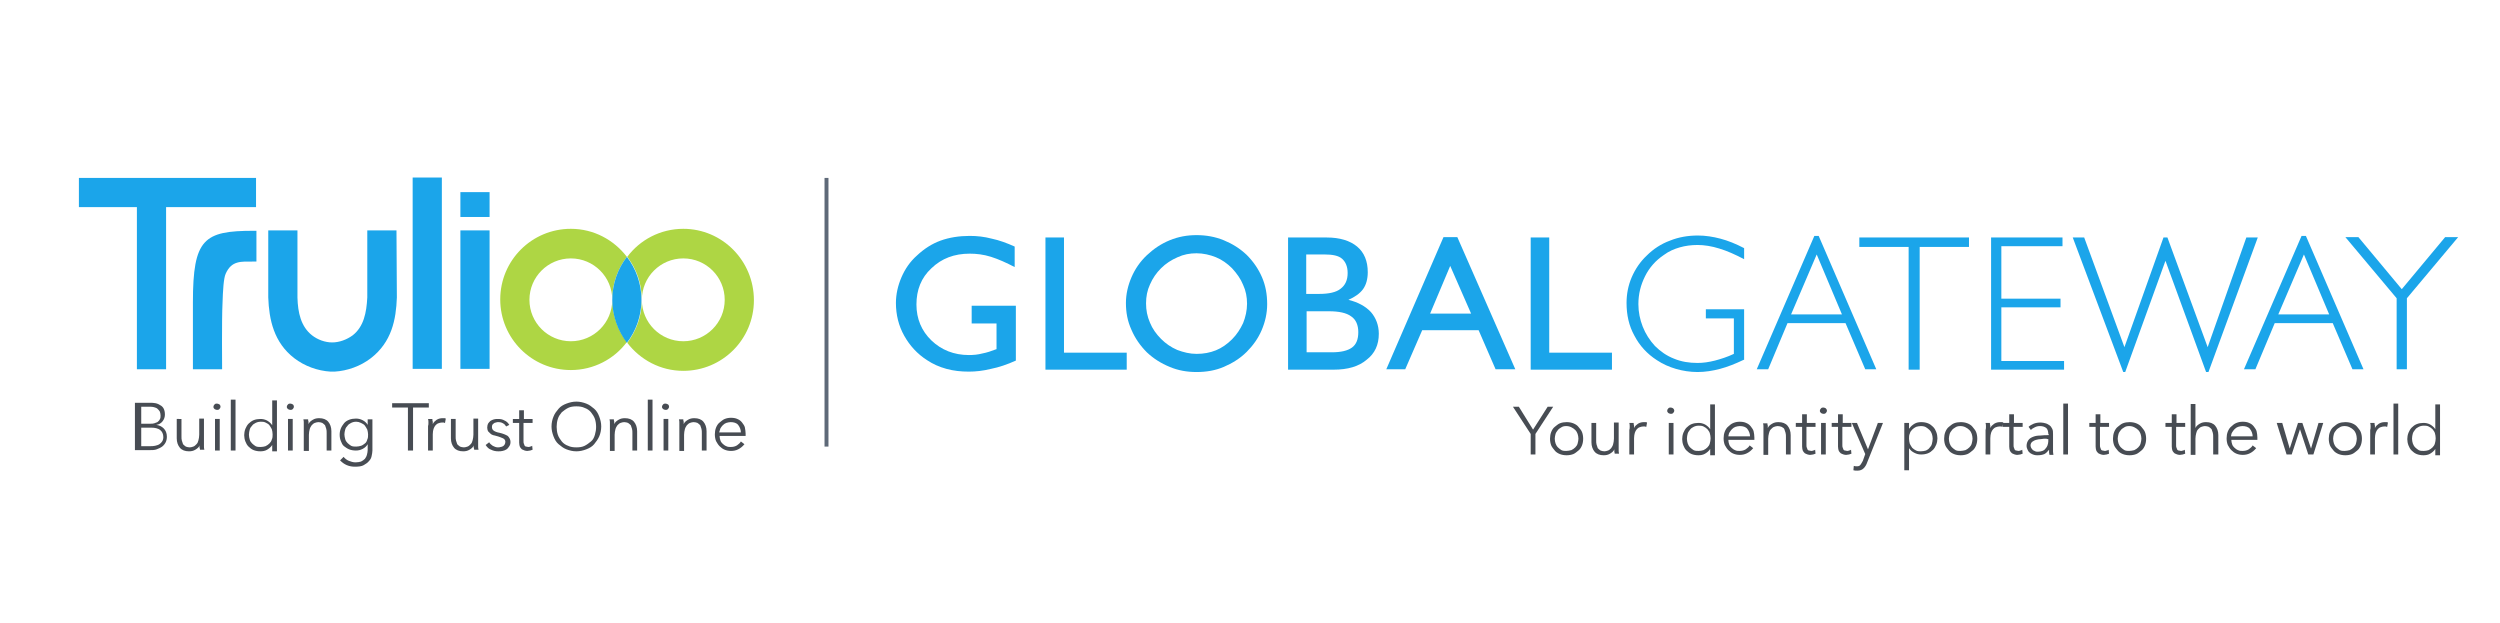 <?xml version="1.0" encoding="utf-8"?>
<!-- Generator: Adobe Illustrator 22.1.0, SVG Export Plug-In . SVG Version: 6.00 Build 0)  -->
<svg version="1.1" xmlns="http://www.w3.org/2000/svg" xmlns:xlink="http://www.w3.org/1999/xlink" x="0px" y="0px"
	 viewBox="0 0 633.7 158" style="enable-background:new 0 0 633.7 158;" xml:space="preserve">
<style type="text/css">
	.st0{fill:none;}
	.st1{fill:#AED644;}
	.st2{fill:#1BA5EA;}
	.st3{fill:none;stroke:#5E6978;stroke-miterlimit:10;}
	.st4{fill:#474C53;}
</style>
<g id="Layer_1">
</g>
<g id="Layer_4">
	<g>
		<g>
			<path class="st0" d="M144.7,65.4c-5.8,0-10.5,4.7-10.5,10.5c0,5.8,4.7,10.5,10.5,10.5c5.8,0,10.5-4.7,10.5-10.5
				C155.2,70.1,150.5,65.4,144.7,65.4z"/>
			<path class="st0" d="M173.2,65.4c-5.8,0-10.5,4.7-10.5,10.5c0,5.8,4.7,10.5,10.5,10.5c5.8,0,10.5-4.7,10.5-10.5
				C183.7,70.1,179,65.4,173.2,65.4z"/>
			<path class="st1" d="M158.9,65.1c-3.3-4.3-8.4-7.1-14.2-7.1c-9.9,0-17.9,8-17.9,17.9c0,9.9,8,17.9,17.9,17.9
				c5.8,0,11-2.8,14.2-7.1c-2.3-3-3.7-6.8-3.7-10.9C155.2,71.9,156.6,68.1,158.9,65.1z M144.7,86.5c-5.8,0-10.5-4.7-10.5-10.5
				c0-5.8,4.7-10.5,10.5-10.5c5.8,0,10.5,4.7,10.5,10.5C155.2,81.8,150.5,86.5,144.7,86.5z"/>
			<path class="st1" d="M173.2,58c-5.8,0-11,2.8-14.2,7.1c2.3,3,3.7,6.8,3.7,10.9c0,4.1-1.4,7.8-3.7,10.9c3.3,4.3,8.4,7.1,14.2,7.1
				c9.9,0,17.9-8,17.9-17.9C191.1,66.1,183.1,58,173.2,58z M173.2,86.5c-5.8,0-10.5-4.7-10.5-10.5c0-5.8,4.7-10.5,10.5-10.5
				c5.8,0,10.5,4.7,10.5,10.5C183.7,81.8,179,86.5,173.2,86.5z"/>
			<path class="st2" d="M158.9,65.1c-2.3,3-3.7,6.8-3.7,10.9c0,4.1,1.4,7.8,3.7,10.9c2.3-3,3.7-6.8,3.7-10.9
				C162.6,71.9,161.2,68.1,158.9,65.1z"/>
		</g>
		<g>
			<path class="st2" d="M100.5,58.4h-7.4l0,17c-0.2,3.9-0.9,7.4-3.7,9.6c-1.5,1.1-3.4,1.8-5.2,1.8c-1.8,0-3.7-0.7-5.1-1.8
				c-2.8-2.2-3.6-5.7-3.7-9.6l0-17h-7.4l0,17c0.2,5.6,1.4,11.4,6.6,15.4c2.6,2,5.9,3.2,9.2,3.4v0c0.1,0,0.2,0,0.3,0
				c0.1,0,0.1,0,0.2,0c0.1,0,0.1,0,0.2,0c0.1,0,0.2,0,0.3,0v0c3.3-0.2,6.6-1.4,9.2-3.4c5.3-4.1,6.4-9.8,6.6-15.4L100.5,58.4z"/>
		</g>
		<rect x="116.7" y="58.4" class="st2" width="7.4" height="35.1"/>
		<polygon class="st2" points="64.9,45.1 20,45.1 20,52.5 34.7,52.5 34.7,93.6 42.1,93.6 42.1,52.5 64.9,52.5 		"/>
		<g>
			<rect x="104.6" y="45" class="st2" width="7.4" height="48.5"/>
		</g>
		<g>
			<path class="st2" d="M56.3,93.6h-7.4c0,0,0-13.7,0-17c0-16.1,2.8-18.1,15.4-18.1h0.7v7.8c0,0-0.7,0-0.7,0c-3.2,0-5.6-0.3-7.1,3.1
				c-0.5,1.1-0.7,4.1-0.8,7.6C56.2,80.7,56.3,93.6,56.3,93.6z"/>
		</g>
		<rect x="116.7" y="48.7" class="st2" width="7.4" height="6.3"/>
	</g>
	<g>
		<g>
			<path class="st2" d="M257.5,77.2v14.2c-2.2,1-4.3,1.7-6.3,2.1c-2,0.5-3.9,0.7-5.6,0.7c-2,0-3.9-0.2-5.7-0.7
				c-1.8-0.5-3.4-1.2-4.9-2.2c-2.5-1.6-4.4-3.7-5.8-6.2c-1.4-2.5-2.1-5.3-2.1-8.3c0-2.2,0.5-4.4,1.4-6.5c0.9-2.1,2.2-4,3.9-5.5
				c1.8-1.7,3.8-3,6-3.8c2.2-0.8,4.7-1.2,7.4-1.2c1.9,0,3.7,0.2,5.6,0.7c1.9,0.4,3.8,1.1,5.8,2v5.2c-2.1-1.1-4.1-2-6-2.6
				c-1.9-0.6-3.7-0.8-5.4-0.8c-3.9,0-7.1,1.2-9.7,3.7c-2.6,2.4-3.8,5.5-3.8,9.2c0,3.6,1.3,6.7,3.8,9.1c2.5,2.4,5.7,3.7,9.5,3.7
				c1.1,0,2.3-0.1,3.4-0.4c1.1-0.2,2.3-0.6,3.6-1.1v-6.5h-6.3v-4.5H257.5z"/>
			<path class="st2" d="M265,93.6V60.2h4.7v29.2h15.9v4.3H265z"/>
			<path class="st2" d="M285.4,76.8c0-2.2,0.5-4.4,1.4-6.5c0.9-2.1,2.2-4,3.9-5.6c1.7-1.6,3.6-2.9,5.8-3.8c2.2-0.9,4.4-1.3,6.8-1.3
				c2.4,0,4.7,0.4,6.9,1.3c2.2,0.9,4.1,2.1,5.8,3.7c1.7,1.7,3,3.6,3.9,5.7c0.9,2.1,1.3,4.3,1.3,6.8c0,2.3-0.5,4.5-1.4,6.6
				c-0.9,2.1-2.2,3.9-3.8,5.5c-1.7,1.7-3.7,2.9-5.8,3.8c-2.1,0.9-4.4,1.3-6.9,1.3c-2.4,0-4.7-0.4-6.8-1.3c-2.2-0.9-4.1-2.1-5.8-3.7
				c-1.7-1.7-3-3.6-3.9-5.7C285.8,81.4,285.4,79.2,285.4,76.8z M290.5,76.9c0,1.7,0.3,3.3,1,4.9c0.6,1.5,1.6,2.9,2.8,4.1
				c1.2,1.2,2.5,2.1,4.1,2.8c1.6,0.6,3.2,1,4.9,1c1.8,0,3.4-0.3,4.9-0.9c1.5-0.6,2.9-1.6,4.1-2.8c1.2-1.2,2.1-2.6,2.8-4.1
				c0.6-1.5,1-3.2,1-4.9c0-1.7-0.3-3.3-1-4.8c-0.6-1.5-1.6-2.9-2.8-4.2c-1.2-1.2-2.6-2.2-4.1-2.8c-1.5-0.6-3.2-1-4.9-1
				c-1.7,0-3.3,0.3-4.8,1c-1.6,0.7-3,1.6-4.2,2.8c-1.2,1.2-2.1,2.5-2.8,4.1C290.8,73.6,290.5,75.2,290.5,76.9z"/>
			<path class="st2" d="M326.5,93.6V60.2h9.8c3.3,0,5.9,0.8,7.7,2.3c1.8,1.5,2.7,3.7,2.7,6.5c0,1.7-0.4,3.2-1.2,4.3
				c-0.8,1.1-2.1,2-3.7,2.7c2.4,0.6,4.3,1.6,5.7,3.1c1.3,1.5,2,3.4,2,5.5c0,2.8-1,5-3.1,6.6c-2,1.7-4.8,2.5-8.3,2.5H326.5z
				 M331.2,74.5h3.2c2.4,0,4.3-0.4,5.4-1.3c1.2-0.9,1.8-2.2,1.8-4c0-1.6-0.5-2.8-1.4-3.6c-0.9-0.8-2.4-1.1-4.5-1.1h-4.6V74.5z
				 M331.2,78.9v10.4h6.4c2.3,0,4-0.4,5.1-1.2c1.1-0.8,1.6-2.1,1.6-3.9c0-1.8-0.6-3.2-1.8-4c-1.2-0.9-3.1-1.3-5.7-1.3H331.2z"/>
			<path class="st2" d="M351.4,93.6l14.5-33.5h3.5l14.7,33.5h-5l-4.3-9.9h-14.3l-4.3,9.9H351.4z M362.5,79.5h10.4l-5.3-12.1
				L362.5,79.5z"/>
			<path class="st2" d="M388,93.6V60.2h4.7v29.2h15.9v4.3H388z"/>
			<path class="st2" d="M442,91.2c-2.1,1-4.1,1.8-6,2.3c-1.9,0.5-3.8,0.8-5.7,0.8c-1.9,0-3.8-0.3-5.5-0.8c-1.7-0.5-3.3-1.2-4.8-2.2
				c-2.5-1.6-4.4-3.7-5.7-6.2c-1.4-2.5-2-5.3-2-8.3c0-2.2,0.4-4.4,1.3-6.5c0.9-2.1,2.2-4,3.8-5.5c1.7-1.7,3.7-3,5.9-3.8
				c2.2-0.9,4.6-1.3,7.1-1.3c1.9,0,3.8,0.3,5.7,0.8c1.9,0.5,3.9,1.3,6,2.4v2.8c-2.3-1.2-4.3-2.1-6.3-2.7c-1.9-0.6-3.8-0.9-5.5-0.9
				c-1.6,0-3.1,0.2-4.5,0.6c-1.4,0.4-2.8,1-4,1.9c-2.1,1.4-3.7,3.2-4.8,5.4c-1.1,2.2-1.7,4.5-1.7,7.1c0,2,0.4,3.9,1.1,5.7
				c0.7,1.8,1.8,3.5,3.1,4.9c1.4,1.4,3,2.5,4.8,3.2c1.9,0.8,3.9,1.1,6,1.1c1.4,0,2.8-0.2,4.4-0.6c1.5-0.4,3.1-0.9,4.8-1.7v-9h-7.1
				v-2.3h9.7V91.2z"/>
			<path class="st2" d="M445.3,93.6l14.6-33.8h1.1l14.6,33.8h-2.8l-5-11.7h-14.7l-4.9,11.7H445.3z M454,79.7h12.9l-6.4-15.2
				L454,79.7z"/>
			<path class="st2" d="M483.8,93.6V62.6h-12.5v-2.4h27.8v2.4h-12.5v31.1H483.8z"/>
			<path class="st2" d="M504.7,93.6V60.2h18.1v2.2h-15.5v13.3h15v2.2h-15v13.6h15.9v2.2H504.7z"/>
			<path class="st2" d="M538.5,88l9.9-27.8h1L559.6,88l9.8-27.8h2.9l-12.5,34.1h-0.6l-10.3-28.2l-10.2,28.2h-0.5l-12.8-34.1h2.9
				L538.5,88z"/>
			<path class="st2" d="M568.8,93.6l14.6-33.8h1.1l14.6,33.8h-2.8l-5-11.7h-14.7l-4.9,11.7H568.8z M577.5,79.7h12.9L584,64.5
				L577.5,79.7z"/>
			<path class="st2" d="M607.5,93.6v-18l-13-15.5h3.3l11,13.2l11-13.2h3.3l-13,15.5v18H607.5z"/>
		</g>
	</g>
	<line class="st3" x1="209.5" y1="45.1" x2="209.5" y2="113.2"/>
	<g>
		<g>
			<path class="st4" d="M389.2,115.2H388V110l-4.5-6.9h1.5l3.6,5.8l3.7-5.8h1.4l-4.5,6.9V115.2z"/>
			<path class="st4" d="M401.3,111.2c0,0.6-0.1,1.2-0.3,1.7c-0.2,0.5-0.5,1-0.9,1.3s-0.8,0.7-1.3,0.9c-0.5,0.2-1.1,0.3-1.7,0.3
				c-0.6,0-1.2-0.1-1.7-0.3c-0.5-0.2-1-0.5-1.3-0.9s-0.7-0.8-0.9-1.3c-0.2-0.5-0.3-1.1-0.3-1.7c0-0.6,0.1-1.2,0.3-1.7
				c0.2-0.5,0.5-1,0.9-1.3s0.8-0.7,1.3-0.9c0.5-0.2,1.1-0.3,1.7-0.3c0.6,0,1.2,0.1,1.7,0.3c0.5,0.2,1,0.5,1.3,0.9s0.7,0.8,0.9,1.3
				C401.2,110,401.3,110.6,401.3,111.2z M400.1,111.2c0-0.4-0.1-0.9-0.2-1.2s-0.3-0.7-0.6-1s-0.6-0.5-1-0.7s-0.8-0.3-1.3-0.3
				s-0.9,0.1-1.2,0.3s-0.7,0.4-0.9,0.7s-0.5,0.6-0.6,1s-0.2,0.8-0.2,1.2s0.1,0.9,0.2,1.2s0.3,0.7,0.6,1s0.6,0.5,0.9,0.7
				c0.4,0.2,0.8,0.2,1.2,0.2s0.9-0.1,1.3-0.2c0.4-0.2,0.7-0.4,1-0.7s0.5-0.6,0.6-1S400.1,111.6,400.1,111.2z"/>
			<path class="st4" d="M409.3,115.2c0-0.2,0-0.5-0.1-0.7c0-0.3,0-0.5,0-0.6h0c-0.2,0.5-0.6,0.8-1.1,1.1c-0.5,0.3-1,0.4-1.6,0.4
				c-1,0-1.8-0.3-2.3-0.9c-0.5-0.6-0.8-1.4-0.8-2.4v-4.9h1.2v4.4c0,0.4,0,0.8,0.1,1.1c0.1,0.3,0.2,0.6,0.3,0.9
				c0.2,0.2,0.4,0.4,0.7,0.6c0.3,0.1,0.6,0.2,1,0.2c0.3,0,0.6-0.1,0.9-0.2c0.3-0.1,0.5-0.3,0.8-0.6c0.2-0.3,0.4-0.6,0.5-1
				c0.1-0.4,0.2-0.9,0.2-1.4v-4.1h1.2v6.2c0,0.2,0,0.5,0,0.8c0,0.3,0,0.6,0.1,0.9H409.3z"/>
			<path class="st4" d="M413.1,108.1c0-0.3,0-0.6-0.1-0.9h1.1c0,0.2,0,0.5,0.1,0.7c0,0.3,0,0.5,0,0.6h0c0.2-0.5,0.6-0.8,1-1.1
				c0.5-0.3,1-0.4,1.5-0.4c0.1,0,0.3,0,0.4,0c0.1,0,0.2,0,0.4,0.1l-0.2,1.1c-0.1,0-0.2,0-0.3-0.1c-0.2,0-0.3,0-0.5,0
				c-0.3,0-0.6,0.1-0.9,0.2s-0.5,0.3-0.7,0.5s-0.4,0.6-0.5,0.9c-0.1,0.4-0.2,0.8-0.2,1.4v4.1h-1.2V109
				C413.1,108.7,413.1,108.5,413.1,108.1z"/>
			<path class="st4" d="M424.4,104.1c0,0.2-0.1,0.4-0.3,0.6c-0.2,0.2-0.4,0.2-0.6,0.2s-0.4-0.1-0.6-0.2c-0.2-0.2-0.3-0.3-0.3-0.6
				c0-0.2,0.1-0.4,0.3-0.6c0.2-0.2,0.4-0.2,0.6-0.2s0.4,0.1,0.6,0.2C424.3,103.7,424.4,103.9,424.4,104.1z M424.1,115.2H423v-8h1.2
				V115.2z"/>
			<path class="st4" d="M433.5,113.8c-0.3,0.5-0.8,0.9-1.3,1.2s-1.1,0.4-1.7,0.4c-0.6,0-1.2-0.1-1.7-0.3c-0.5-0.2-0.9-0.5-1.3-0.9
				c-0.4-0.4-0.6-0.8-0.8-1.3c-0.2-0.5-0.3-1.1-0.3-1.6s0.1-1.1,0.3-1.6c0.2-0.5,0.5-1,0.8-1.3c0.4-0.4,0.8-0.7,1.3-0.9
				c0.5-0.2,1.1-0.3,1.7-0.3c0.6,0,1.1,0.1,1.7,0.4c0.5,0.3,1,0.7,1.3,1.2h0v-6.3h1.2v12.9h-1.2L433.5,113.8L433.5,113.8z
				 M427.6,111.2c0,0.4,0.1,0.9,0.2,1.2s0.3,0.7,0.6,1s0.6,0.5,0.9,0.7c0.4,0.2,0.8,0.2,1.3,0.2c0.4,0,0.9-0.1,1.2-0.2
				c0.4-0.2,0.7-0.4,1-0.7c0.3-0.3,0.5-0.6,0.6-1s0.2-0.8,0.2-1.3c0-0.5-0.1-0.9-0.2-1.3s-0.4-0.7-0.6-1c-0.3-0.3-0.6-0.5-1-0.7
				c-0.4-0.2-0.8-0.2-1.2-0.2c-0.5,0-0.9,0.1-1.3,0.3s-0.7,0.4-0.9,0.7s-0.5,0.6-0.6,1S427.6,110.7,427.6,111.2z"/>
			<path class="st4" d="M444.7,110.9c0,0.1,0,0.2,0,0.3s0,0.2,0,0.3h-6.6c0,0.4,0.1,0.8,0.2,1.1c0.1,0.4,0.4,0.7,0.6,0.9
				s0.6,0.5,0.9,0.6c0.4,0.2,0.7,0.2,1.1,0.2c0.6,0,1.1-0.1,1.6-0.4c0.4-0.3,0.8-0.6,1-1l0.9,0.7c-0.5,0.6-1,1-1.6,1.3
				s-1.2,0.4-1.8,0.4c-0.6,0-1.1-0.1-1.6-0.3c-0.5-0.2-0.9-0.5-1.3-0.9c-0.4-0.4-0.6-0.8-0.9-1.3c-0.2-0.5-0.3-1.1-0.3-1.7
				c0-0.6,0.1-1.2,0.3-1.7c0.2-0.5,0.5-1,0.9-1.3c0.4-0.4,0.8-0.7,1.3-0.9c0.5-0.2,1-0.3,1.6-0.3c0.6,0,1.2,0.1,1.6,0.3
				c0.5,0.2,0.9,0.5,1.2,0.9s0.6,0.8,0.7,1.2S444.7,110.4,444.7,110.9z M443.6,110.6c0-0.7-0.3-1.4-0.7-1.9
				c-0.4-0.5-1.1-0.7-1.9-0.7c-0.4,0-0.7,0.1-1.1,0.2c-0.3,0.1-0.6,0.3-0.9,0.6c-0.2,0.2-0.4,0.5-0.6,0.8s-0.2,0.6-0.3,1H443.6z"/>
			<path class="st4" d="M448,107.2c0,0.2,0,0.5,0.1,0.7c0,0.3,0,0.5,0,0.6h0c0.2-0.5,0.6-0.8,1.1-1.1c0.5-0.3,1-0.4,1.6-0.4
				c1,0,1.8,0.3,2.3,0.9c0.5,0.6,0.8,1.4,0.8,2.4v4.9h-1.2v-4.4c0-0.4,0-0.8-0.1-1.1c-0.1-0.3-0.2-0.6-0.3-0.9s-0.4-0.4-0.7-0.6
				c-0.3-0.1-0.6-0.2-1-0.2c-0.3,0-0.6,0.1-0.9,0.2c-0.3,0.1-0.5,0.3-0.8,0.6s-0.4,0.6-0.5,1c-0.1,0.4-0.2,0.9-0.2,1.4v4.1h-1.2V109
				c0-0.2,0-0.5,0-0.8c0-0.3,0-0.6-0.1-0.9H448z"/>
			<path class="st4" d="M460.1,108.2h-2.2v4.6c0,0.3,0,0.5,0.1,0.7c0.1,0.2,0.1,0.3,0.2,0.5c0.1,0.1,0.2,0.2,0.4,0.2
				s0.3,0.1,0.5,0.1c0.2,0,0.3,0,0.5-0.1c0.2,0,0.3-0.1,0.5-0.2l0.1,1c-0.2,0.1-0.4,0.1-0.6,0.2c-0.2,0-0.5,0.1-0.7,0.1
				c-0.2,0-0.4,0-0.7-0.1s-0.5-0.2-0.7-0.3c-0.2-0.2-0.4-0.4-0.5-0.6c-0.1-0.3-0.2-0.6-0.2-1.1v-5h-1.6v-1h1.6V105h1.2v2.2h2.2
				V108.2z"/>
			<path class="st4" d="M463.1,104.1c0,0.2-0.1,0.4-0.3,0.6c-0.2,0.2-0.4,0.2-0.6,0.2s-0.4-0.1-0.6-0.2c-0.2-0.2-0.3-0.3-0.3-0.6
				c0-0.2,0.1-0.4,0.3-0.6c0.2-0.2,0.4-0.2,0.6-0.2s0.4,0.1,0.6,0.2C463,103.7,463.1,103.9,463.1,104.1z M462.8,115.2h-1.2v-8h1.2
				V115.2z"/>
			<path class="st4" d="M469.2,108.2H467v4.6c0,0.3,0,0.5,0.1,0.7c0.1,0.2,0.1,0.3,0.2,0.5c0.1,0.1,0.2,0.2,0.4,0.2s0.3,0.1,0.5,0.1
				c0.2,0,0.3,0,0.5-0.1c0.2,0,0.3-0.1,0.5-0.2l0.1,1c-0.2,0.1-0.4,0.1-0.6,0.2c-0.2,0-0.5,0.1-0.7,0.1c-0.2,0-0.4,0-0.7-0.1
				s-0.5-0.2-0.7-0.3c-0.2-0.2-0.4-0.4-0.5-0.6c-0.1-0.3-0.2-0.6-0.2-1.1v-5h-1.6v-1h1.6V105h1.2v2.2h2.2V108.2z"/>
			<path class="st4" d="M473.5,113.9L473.5,113.9l2.5-6.7h1.3l-4,10c-0.2,0.6-0.5,1.1-0.9,1.5s-0.9,0.6-1.6,0.6c-0.4,0-0.7,0-1-0.1
				l0.1-1.1c0.3,0.1,0.6,0.1,0.8,0.1c0.4,0,0.7-0.1,0.9-0.4s0.4-0.6,0.6-1l0.6-1.7l-3.4-7.9h1.3L473.5,113.9z"/>
			<path class="st4" d="M483.9,119.2h-1.2v-12h1.2v1.4h0.1c0.3-0.5,0.8-0.9,1.3-1.2c0.5-0.3,1.1-0.4,1.7-0.4c0.6,0,1.2,0.1,1.7,0.3
				c0.5,0.2,0.9,0.5,1.3,0.9c0.4,0.4,0.6,0.8,0.8,1.3c0.2,0.5,0.3,1.1,0.3,1.6s-0.1,1.1-0.3,1.6c-0.2,0.5-0.5,1-0.8,1.3
				c-0.4,0.4-0.8,0.7-1.3,0.9c-0.5,0.2-1.1,0.3-1.7,0.3c-0.6,0-1.1-0.1-1.7-0.4s-1-0.6-1.3-1.1h-0.1V119.2z M489.9,111.2
				c0-0.4-0.1-0.9-0.2-1.2s-0.3-0.7-0.6-1c-0.3-0.3-0.6-0.5-0.9-0.7s-0.8-0.3-1.3-0.3c-0.4,0-0.9,0.1-1.2,0.2
				c-0.4,0.2-0.7,0.4-1,0.7s-0.5,0.6-0.6,1c-0.2,0.4-0.2,0.8-0.2,1.3c0,0.5,0.1,0.9,0.2,1.3c0.2,0.4,0.4,0.7,0.6,1
				c0.3,0.3,0.6,0.5,1,0.7c0.4,0.2,0.8,0.2,1.2,0.2c0.5,0,0.9-0.1,1.3-0.2c0.4-0.2,0.7-0.4,0.9-0.7c0.3-0.3,0.5-0.6,0.6-1
				S489.9,111.6,489.9,111.2z"/>
			<path class="st4" d="M501.2,111.2c0,0.6-0.1,1.2-0.3,1.7c-0.2,0.5-0.5,1-0.9,1.3s-0.8,0.7-1.3,0.9c-0.5,0.2-1.1,0.3-1.7,0.3
				c-0.6,0-1.2-0.1-1.7-0.3c-0.5-0.2-1-0.5-1.3-0.9s-0.7-0.8-0.9-1.3c-0.2-0.5-0.3-1.1-0.3-1.7c0-0.6,0.1-1.2,0.3-1.7
				c0.2-0.5,0.5-1,0.9-1.3s0.8-0.7,1.3-0.9c0.5-0.2,1.1-0.3,1.7-0.3c0.6,0,1.2,0.1,1.7,0.3c0.5,0.2,1,0.5,1.3,0.9s0.7,0.8,0.9,1.3
				C501.1,110,501.2,110.6,501.2,111.2z M500,111.2c0-0.4-0.1-0.9-0.2-1.2s-0.3-0.7-0.6-1s-0.6-0.5-1-0.7s-0.8-0.3-1.3-0.3
				s-0.9,0.1-1.2,0.3s-0.7,0.4-0.9,0.7s-0.5,0.6-0.6,1s-0.2,0.8-0.2,1.2s0.1,0.9,0.2,1.2s0.3,0.7,0.6,1s0.6,0.5,0.9,0.7
				c0.4,0.2,0.8,0.2,1.2,0.2s0.9-0.1,1.3-0.2c0.4-0.2,0.7-0.4,1-0.7s0.5-0.6,0.6-1S500,111.6,500,111.2z"/>
			<path class="st4" d="M503.4,108.1c0-0.3,0-0.6-0.1-0.9h1.1c0,0.2,0,0.5,0.1,0.7c0,0.3,0,0.5,0,0.6h0c0.2-0.5,0.6-0.8,1-1.1
				c0.5-0.3,1-0.4,1.5-0.4c0.1,0,0.3,0,0.4,0c0.1,0,0.2,0,0.4,0.1l-0.2,1.1c-0.1,0-0.2,0-0.3-0.1c-0.2,0-0.3,0-0.5,0
				c-0.3,0-0.6,0.1-0.9,0.2s-0.5,0.3-0.7,0.5s-0.4,0.6-0.5,0.9c-0.1,0.4-0.2,0.8-0.2,1.4v4.1h-1.2V109
				C503.4,108.7,503.4,108.5,503.4,108.1z"/>
			<path class="st4" d="M512.6,108.2h-2.2v4.6c0,0.3,0,0.5,0.1,0.7c0.1,0.2,0.1,0.3,0.2,0.5c0.1,0.1,0.2,0.2,0.4,0.2
				s0.3,0.1,0.5,0.1c0.2,0,0.3,0,0.5-0.1c0.2,0,0.3-0.1,0.5-0.2l0.1,1c-0.2,0.1-0.4,0.1-0.6,0.2c-0.2,0-0.5,0.1-0.7,0.1
				c-0.2,0-0.4,0-0.7-0.1s-0.5-0.2-0.7-0.3c-0.2-0.2-0.4-0.4-0.5-0.6c-0.1-0.3-0.2-0.6-0.2-1.1v-5h-1.6v-1h1.6V105h1.2v2.2h2.2
				V108.2z"/>
			<path class="st4" d="M519.2,110c0-0.7-0.2-1.2-0.5-1.5c-0.4-0.3-0.9-0.5-1.6-0.5c-0.5,0-0.9,0.1-1.3,0.3s-0.8,0.4-1,0.7l-0.6-0.8
				c0.3-0.3,0.8-0.6,1.3-0.8c0.5-0.2,1.1-0.3,1.8-0.3c0.4,0,0.8,0.1,1.2,0.2s0.7,0.3,1,0.5c0.3,0.2,0.5,0.5,0.7,0.9
				c0.2,0.4,0.2,0.8,0.2,1.3v3.5c0,0.3,0,0.6,0,1s0.1,0.6,0.1,0.8h-1c0-0.2-0.1-0.4-0.1-0.6c0-0.2,0-0.4,0-0.7h0
				c-0.4,0.5-0.8,0.9-1.2,1.1c-0.5,0.2-1,0.3-1.7,0.3c-0.3,0-0.6,0-0.9-0.1c-0.3-0.1-0.6-0.2-0.9-0.4s-0.5-0.4-0.7-0.8
				s-0.3-0.7-0.3-1.1c0-0.6,0.2-1.1,0.5-1.5s0.7-0.6,1.2-0.8c0.5-0.2,1.1-0.3,1.8-0.3c0.7-0.1,1.4-0.1,2.1-0.1V110z M518.8,111.2
				c-0.5,0-1,0-1.4,0.1c-0.5,0-0.9,0.1-1.3,0.2c-0.4,0.1-0.7,0.3-1,0.5c-0.2,0.2-0.4,0.5-0.4,0.9c0,0.3,0.1,0.5,0.2,0.7
				c0.1,0.2,0.3,0.3,0.4,0.5c0.2,0.1,0.4,0.2,0.6,0.3c0.2,0.1,0.4,0.1,0.7,0.1c0.4,0,0.8-0.1,1.1-0.2s0.6-0.3,0.8-0.6
				c0.2-0.2,0.4-0.5,0.5-0.8s0.2-0.7,0.2-1v-0.6H518.8z"/>
			<path class="st4" d="M524.2,115.2H523v-12.9h1.2V115.2z"/>
			<path class="st4" d="M534.5,108.2h-2.2v4.6c0,0.3,0,0.5,0.1,0.7c0.1,0.2,0.1,0.3,0.2,0.5c0.1,0.1,0.2,0.2,0.4,0.2
				s0.3,0.1,0.5,0.1c0.2,0,0.3,0,0.5-0.1c0.2,0,0.3-0.1,0.5-0.2l0.1,1c-0.2,0.1-0.4,0.1-0.6,0.2c-0.2,0-0.5,0.1-0.7,0.1
				c-0.2,0-0.4,0-0.7-0.1s-0.5-0.2-0.7-0.3c-0.2-0.2-0.4-0.4-0.5-0.6c-0.1-0.3-0.2-0.6-0.2-1.1v-5h-1.6v-1h1.6V105h1.2v2.2h2.2
				V108.2z"/>
			<path class="st4" d="M544,111.2c0,0.6-0.1,1.2-0.3,1.7c-0.2,0.5-0.5,1-0.9,1.3s-0.8,0.7-1.3,0.9c-0.5,0.2-1.1,0.3-1.7,0.3
				c-0.6,0-1.2-0.1-1.7-0.3c-0.5-0.2-1-0.5-1.3-0.9s-0.7-0.8-0.9-1.3c-0.2-0.5-0.3-1.1-0.3-1.7c0-0.6,0.1-1.2,0.3-1.7
				c0.2-0.5,0.5-1,0.9-1.3s0.8-0.7,1.3-0.9c0.5-0.2,1.1-0.3,1.7-0.3c0.6,0,1.2,0.1,1.7,0.3c0.5,0.2,1,0.5,1.3,0.9s0.7,0.8,0.9,1.3
				C543.9,110,544,110.6,544,111.2z M542.8,111.2c0-0.4-0.1-0.9-0.2-1.2s-0.3-0.7-0.6-1s-0.6-0.5-1-0.7s-0.8-0.3-1.3-0.3
				s-0.9,0.1-1.2,0.3s-0.7,0.4-0.9,0.7s-0.5,0.6-0.6,1s-0.2,0.8-0.2,1.2s0.1,0.9,0.2,1.2s0.3,0.7,0.6,1s0.6,0.5,0.9,0.7
				c0.4,0.2,0.8,0.2,1.2,0.2s0.9-0.1,1.3-0.2c0.4-0.2,0.7-0.4,1-0.7s0.5-0.6,0.6-1S542.8,111.6,542.8,111.2z"/>
			<path class="st4" d="M553.8,108.2h-2.2v4.6c0,0.3,0,0.5,0.1,0.7c0.1,0.2,0.1,0.3,0.2,0.5c0.1,0.1,0.2,0.2,0.4,0.2
				s0.3,0.1,0.5,0.1c0.2,0,0.3,0,0.5-0.1c0.2,0,0.3-0.1,0.5-0.2l0.1,1c-0.2,0.1-0.4,0.1-0.6,0.2c-0.2,0-0.5,0.1-0.7,0.1
				c-0.2,0-0.4,0-0.7-0.1s-0.5-0.2-0.7-0.3c-0.2-0.2-0.4-0.4-0.5-0.6c-0.1-0.3-0.2-0.6-0.2-1.1v-5h-1.6v-1h1.6V105h1.2v2.2h2.2
				V108.2z"/>
			<path class="st4" d="M556.5,108.5c0.2-0.5,0.6-0.8,1.1-1.1c0.5-0.3,1-0.4,1.6-0.4c1,0,1.8,0.3,2.3,0.9s0.8,1.4,0.8,2.4v4.9H561
				v-4.4c0-0.4,0-0.8-0.1-1.1c-0.1-0.3-0.2-0.6-0.3-0.9c-0.2-0.2-0.4-0.4-0.7-0.6c-0.3-0.1-0.6-0.2-1-0.2c-0.3,0-0.6,0.1-0.9,0.2
				s-0.5,0.3-0.8,0.6s-0.4,0.6-0.5,1c-0.1,0.4-0.2,0.9-0.2,1.4v4.1h-1.2v-12.9h1.2L556.5,108.5L556.5,108.5z"/>
			<path class="st4" d="M572.2,110.9c0,0.1,0,0.2,0,0.3s0,0.2,0,0.3h-6.6c0,0.4,0.1,0.8,0.2,1.1c0.1,0.4,0.4,0.7,0.6,0.9
				s0.6,0.5,0.9,0.6c0.4,0.2,0.7,0.2,1.1,0.2c0.6,0,1.1-0.1,1.6-0.4c0.4-0.3,0.8-0.6,1-1l0.9,0.7c-0.5,0.6-1,1-1.6,1.3
				s-1.2,0.4-1.8,0.4c-0.6,0-1.1-0.1-1.6-0.3c-0.5-0.2-0.9-0.5-1.3-0.9c-0.4-0.4-0.6-0.8-0.9-1.3c-0.2-0.5-0.3-1.1-0.3-1.7
				c0-0.6,0.1-1.2,0.3-1.7c0.2-0.5,0.5-1,0.9-1.3c0.4-0.4,0.8-0.7,1.3-0.9c0.5-0.2,1-0.3,1.6-0.3c0.6,0,1.2,0.1,1.6,0.3
				c0.5,0.2,0.9,0.5,1.2,0.9s0.6,0.8,0.7,1.2S572.2,110.4,572.2,110.9z M571,110.6c0-0.7-0.3-1.4-0.7-1.9c-0.4-0.5-1.1-0.7-1.9-0.7
				c-0.4,0-0.7,0.1-1.1,0.2c-0.3,0.1-0.6,0.3-0.9,0.6c-0.2,0.2-0.4,0.5-0.6,0.8s-0.2,0.6-0.3,1H571z"/>
			<path class="st4" d="M578.5,107.2l1.9,6.5h0l2.1-6.5h1.1l2.2,6.5h0l1.9-6.5h1.2l-2.5,8h-1.3l-2.1-6.4h0l-2.1,6.4h-1.3l-2.5-8
				H578.5z"/>
			<path class="st4" d="M598.7,111.2c0,0.6-0.1,1.2-0.3,1.7c-0.2,0.5-0.5,1-0.9,1.3s-0.8,0.7-1.3,0.9c-0.5,0.2-1.1,0.3-1.7,0.3
				c-0.6,0-1.2-0.1-1.7-0.3c-0.5-0.2-1-0.5-1.3-0.9s-0.7-0.8-0.9-1.3c-0.2-0.5-0.3-1.1-0.3-1.7c0-0.6,0.1-1.2,0.3-1.7
				c0.2-0.5,0.5-1,0.9-1.3s0.8-0.7,1.3-0.9c0.5-0.2,1.1-0.3,1.7-0.3c0.6,0,1.2,0.1,1.7,0.3c0.5,0.2,1,0.5,1.3,0.9s0.7,0.8,0.9,1.3
				C598.6,110,598.7,110.6,598.7,111.2z M597.4,111.2c0-0.4-0.1-0.9-0.2-1.2s-0.3-0.7-0.6-1s-0.6-0.5-1-0.7s-0.8-0.3-1.3-0.3
				s-0.9,0.1-1.2,0.3s-0.7,0.4-0.9,0.7s-0.5,0.6-0.6,1s-0.2,0.8-0.2,1.2s0.1,0.9,0.2,1.2s0.3,0.7,0.6,1s0.6,0.5,0.9,0.7
				c0.4,0.2,0.8,0.2,1.2,0.2s0.9-0.1,1.3-0.2c0.4-0.2,0.7-0.4,1-0.7s0.5-0.6,0.6-1S597.4,111.6,597.4,111.2z"/>
			<path class="st4" d="M600.9,108.1c0-0.3,0-0.6-0.1-0.9h1.1c0,0.2,0,0.5,0.1,0.7c0,0.3,0,0.5,0,0.6h0c0.2-0.5,0.6-0.8,1-1.1
				c0.5-0.3,1-0.4,1.5-0.4c0.1,0,0.3,0,0.4,0c0.1,0,0.2,0,0.4,0.1l-0.2,1.1c-0.1,0-0.2,0-0.3-0.1c-0.2,0-0.3,0-0.5,0
				c-0.3,0-0.6,0.1-0.9,0.2s-0.5,0.3-0.7,0.5s-0.4,0.6-0.5,0.9c-0.1,0.4-0.2,0.8-0.2,1.4v4.1h-1.2V109
				C600.9,108.7,600.9,108.5,600.9,108.1z"/>
			<path class="st4" d="M607.9,115.2h-1.2v-12.9h1.2V115.2z"/>
			<path class="st4" d="M617.3,113.8c-0.3,0.5-0.8,0.9-1.3,1.2s-1.1,0.4-1.7,0.4c-0.6,0-1.2-0.1-1.7-0.3c-0.5-0.2-0.9-0.5-1.3-0.9
				c-0.4-0.4-0.6-0.8-0.8-1.3c-0.2-0.5-0.3-1.1-0.3-1.6s0.1-1.1,0.3-1.6c0.2-0.5,0.5-1,0.8-1.3c0.4-0.4,0.8-0.7,1.3-0.9
				c0.5-0.2,1.1-0.3,1.7-0.3c0.6,0,1.1,0.1,1.7,0.4c0.5,0.3,1,0.7,1.3,1.2h0v-6.3h1.2v12.9h-1.2L617.3,113.8L617.3,113.8z
				 M611.4,111.2c0,0.4,0.1,0.9,0.2,1.2s0.3,0.7,0.6,1s0.6,0.5,0.9,0.7c0.4,0.2,0.8,0.2,1.3,0.2c0.4,0,0.9-0.1,1.2-0.2
				c0.4-0.2,0.7-0.4,1-0.7c0.3-0.3,0.5-0.6,0.6-1s0.2-0.8,0.2-1.3c0-0.5-0.1-0.9-0.2-1.3s-0.4-0.7-0.6-1c-0.3-0.3-0.6-0.5-1-0.7
				c-0.4-0.2-0.8-0.2-1.2-0.2c-0.5,0-0.9,0.1-1.3,0.3s-0.7,0.4-0.9,0.7s-0.5,0.6-0.6,1S611.4,110.7,611.4,111.2z"/>
		</g>
	</g>
	<g>
		<path class="st4" d="M34.4,102.1H38c0.5,0,0.9,0,1.4,0.1c0.5,0.1,0.9,0.3,1.2,0.5c0.4,0.2,0.7,0.5,0.9,0.9
			c0.2,0.4,0.3,0.9,0.3,1.5c0,0.6-0.2,1.2-0.6,1.7s-0.9,0.8-1.6,0.9v0c0.8,0.1,1.4,0.4,1.9,0.9c0.5,0.5,0.8,1.2,0.8,2.1
			c0,0.5-0.1,1-0.3,1.4c-0.2,0.4-0.5,0.8-0.9,1.1c-0.4,0.3-0.9,0.5-1.4,0.7s-1.2,0.2-1.9,0.2h-3.6V102.1z M35.7,107.4h2.5
			c0.3,0,0.6,0,0.9-0.1c0.3-0.1,0.6-0.2,0.8-0.3c0.2-0.2,0.5-0.4,0.6-0.7c0.2-0.3,0.2-0.6,0.2-1c0-0.4-0.1-0.7-0.2-1
			c-0.2-0.3-0.4-0.5-0.6-0.7s-0.6-0.3-0.9-0.4s-0.7-0.1-1.1-0.1h-2.1V107.4z M35.7,113.1h2.3c0.4,0,0.9,0,1.3-0.1
			c0.4-0.1,0.8-0.2,1.1-0.4s0.5-0.4,0.7-0.7c0.2-0.3,0.3-0.7,0.3-1.1c0-0.8-0.3-1.4-0.8-1.8c-0.5-0.4-1.3-0.6-2.3-0.6h-2.5V113.1z"
			/>
		<path class="st4" d="M50.7,114.2c0-0.2,0-0.5-0.1-0.7s0-0.5,0-0.6h0c-0.2,0.5-0.6,0.8-1.1,1.1c-0.5,0.3-1,0.4-1.6,0.4
			c-1,0-1.8-0.3-2.3-0.9s-0.8-1.4-0.8-2.4v-4.9H46v4.4c0,0.4,0,0.8,0.1,1.1c0.1,0.3,0.2,0.6,0.3,0.9c0.2,0.2,0.4,0.4,0.7,0.6
			c0.3,0.1,0.6,0.2,1,0.2c0.3,0,0.6-0.1,0.9-0.2c0.3-0.1,0.5-0.3,0.8-0.6s0.4-0.6,0.5-1c0.1-0.4,0.2-0.9,0.2-1.4v-4.1h1.2v6.2
			c0,0.2,0,0.5,0,0.8s0,0.6,0.1,0.9H50.7z"/>
		<path class="st4" d="M55.9,103.1c0,0.2-0.1,0.4-0.3,0.6c-0.2,0.2-0.4,0.2-0.6,0.2s-0.4-0.1-0.6-0.2c-0.2-0.2-0.3-0.3-0.3-0.6
			c0-0.2,0.1-0.4,0.3-0.6s0.4-0.2,0.6-0.2s0.4,0.1,0.6,0.2S55.9,102.9,55.9,103.1z M55.7,114.2h-1.2v-8h1.2V114.2z"/>
		<path class="st4" d="M59.7,114.2h-1.2v-12.9h1.2V114.2z"/>
		<path class="st4" d="M69,112.8c-0.3,0.5-0.8,0.9-1.3,1.2s-1.1,0.4-1.7,0.4c-0.6,0-1.2-0.1-1.7-0.3c-0.5-0.2-0.9-0.5-1.3-0.9
			s-0.6-0.8-0.8-1.3c-0.2-0.5-0.3-1.1-0.3-1.6s0.1-1.1,0.3-1.6c0.2-0.5,0.5-1,0.8-1.3s0.8-0.7,1.3-0.9c0.5-0.2,1.1-0.3,1.7-0.3
			c0.6,0,1.1,0.1,1.7,0.4c0.5,0.3,1,0.7,1.3,1.2h0v-6.3h1.2v12.9h-1.2L69,112.8L69,112.8z M63.1,110.2c0,0.4,0.1,0.9,0.2,1.2
			c0.1,0.4,0.3,0.7,0.6,1c0.3,0.3,0.6,0.5,0.9,0.7c0.4,0.2,0.8,0.2,1.3,0.2c0.4,0,0.9-0.1,1.2-0.2c0.4-0.2,0.7-0.4,1-0.7
			c0.3-0.3,0.5-0.6,0.6-1c0.2-0.4,0.2-0.8,0.2-1.3c0-0.5-0.1-0.9-0.2-1.3c-0.2-0.4-0.4-0.7-0.6-1s-0.6-0.5-1-0.7
			c-0.4-0.2-0.8-0.2-1.2-0.2c-0.5,0-0.9,0.1-1.3,0.3s-0.7,0.4-0.9,0.7c-0.3,0.3-0.5,0.6-0.6,1C63.2,109.3,63.1,109.7,63.1,110.2z"/>
		<path class="st4" d="M74.5,103.1c0,0.2-0.1,0.4-0.3,0.6c-0.2,0.2-0.4,0.2-0.6,0.2s-0.4-0.1-0.6-0.2c-0.2-0.2-0.3-0.3-0.3-0.6
			c0-0.2,0.1-0.4,0.3-0.6s0.4-0.2,0.6-0.2s0.4,0.1,0.6,0.2S74.5,102.9,74.5,103.1z M74.2,114.2h-1.2v-8h1.2V114.2z"/>
		<path class="st4" d="M78.1,106.2c0,0.2,0,0.5,0.1,0.7c0,0.3,0,0.5,0,0.6h0c0.2-0.5,0.6-0.8,1.1-1.1c0.5-0.3,1-0.4,1.6-0.4
			c1,0,1.8,0.3,2.3,0.9c0.5,0.6,0.8,1.4,0.8,2.4v4.9h-1.2v-4.4c0-0.4,0-0.8-0.1-1.1c-0.1-0.3-0.2-0.6-0.3-0.9
			c-0.2-0.2-0.4-0.4-0.7-0.6c-0.3-0.1-0.6-0.2-1-0.2c-0.3,0-0.6,0.1-0.9,0.2s-0.5,0.3-0.8,0.6c-0.2,0.3-0.4,0.6-0.5,1
			c-0.1,0.4-0.2,0.9-0.2,1.4v4.1H77V108c0-0.2,0-0.5,0-0.8c0-0.3,0-0.6-0.1-0.9H78.1z"/>
		<path class="st4" d="M87.1,115.8c0.3,0.4,0.8,0.8,1.3,1s1.1,0.4,1.7,0.4c0.6,0,1-0.1,1.4-0.2c0.4-0.2,0.7-0.4,1-0.7
			c0.2-0.3,0.4-0.6,0.5-1c0.1-0.4,0.2-0.8,0.2-1.2v-1.5h0c-0.3,0.5-0.7,0.9-1.3,1.2s-1.1,0.4-1.7,0.4c-0.6,0-1.2-0.1-1.7-0.3
			c-0.5-0.2-0.9-0.5-1.3-0.8s-0.6-0.8-0.8-1.3c-0.2-0.5-0.3-1-0.3-1.6c0-0.6,0.1-1.1,0.3-1.6c0.2-0.5,0.5-0.9,0.8-1.3
			s0.8-0.7,1.3-0.9c0.5-0.2,1.1-0.3,1.7-0.3c0.6,0,1.1,0.1,1.7,0.4c0.6,0.3,1,0.7,1.3,1.2h0v-1.4h1.2v7.9c0,0.4-0.1,0.9-0.2,1.4
			s-0.3,0.9-0.7,1.3c-0.3,0.4-0.8,0.7-1.3,1s-1.3,0.4-2.2,0.4c-0.7,0-1.4-0.1-2.1-0.4s-1.2-0.7-1.7-1.2L87.1,115.8z M87.3,110.1
			c0,0.4,0.1,0.8,0.2,1.2c0.1,0.4,0.3,0.7,0.6,1c0.3,0.3,0.6,0.5,0.9,0.7c0.4,0.2,0.8,0.2,1.3,0.2c0.4,0,0.9-0.1,1.2-0.2
			c0.4-0.1,0.7-0.4,1-0.6s0.5-0.6,0.6-1c0.2-0.4,0.2-0.8,0.2-1.3c0-0.4-0.1-0.8-0.2-1.2c-0.2-0.4-0.4-0.7-0.6-1s-0.6-0.5-1-0.7
			s-0.8-0.3-1.2-0.3c-0.5,0-0.9,0.1-1.3,0.3s-0.7,0.4-0.9,0.7c-0.3,0.3-0.5,0.6-0.6,1C87.4,109.3,87.3,109.7,87.3,110.1z"/>
		<path class="st4" d="M104.6,114.2h-1.2v-10.9h-4v-1.1h9.3v1.1h-4V114.2z"/>
		<path class="st4" d="M108.6,107.1c0-0.3,0-0.6-0.1-0.9h1.1c0,0.2,0,0.5,0.1,0.7c0,0.3,0,0.5,0,0.6h0c0.2-0.5,0.6-0.8,1-1.1
			c0.5-0.3,1-0.4,1.5-0.4c0.1,0,0.3,0,0.4,0c0.1,0,0.2,0,0.4,0.1l-0.2,1.1c-0.1,0-0.2,0-0.3-0.1c-0.2,0-0.3,0-0.5,0
			c-0.3,0-0.6,0.1-0.9,0.2s-0.5,0.3-0.7,0.5c-0.2,0.2-0.4,0.6-0.5,0.9s-0.2,0.8-0.2,1.4v4.1h-1.2V108
			C108.6,107.7,108.6,107.5,108.6,107.1z"/>
		<path class="st4" d="M120.2,114.2c0-0.2,0-0.5-0.1-0.7s0-0.5,0-0.6h0c-0.2,0.5-0.6,0.8-1.1,1.1c-0.5,0.3-1,0.4-1.6,0.4
			c-1,0-1.8-0.3-2.3-0.9s-0.8-1.4-0.8-2.4v-4.9h1.2v4.4c0,0.4,0,0.8,0.1,1.1c0.1,0.3,0.2,0.6,0.3,0.9c0.2,0.2,0.4,0.4,0.7,0.6
			c0.3,0.1,0.6,0.2,1,0.2c0.3,0,0.6-0.1,0.9-0.2c0.3-0.1,0.5-0.3,0.8-0.6s0.4-0.6,0.5-1c0.1-0.4,0.2-0.9,0.2-1.4v-4.1h1.2v6.2
			c0,0.2,0,0.5,0,0.8s0,0.6,0.1,0.9H120.2z"/>
		<path class="st4" d="M128.3,108.1c-0.2-0.3-0.4-0.6-0.8-0.8c-0.3-0.2-0.7-0.3-1.2-0.3c-0.2,0-0.4,0-0.6,0.1
			c-0.2,0-0.4,0.1-0.5,0.2s-0.3,0.2-0.4,0.4c-0.1,0.2-0.1,0.3-0.1,0.6c0,0.4,0.2,0.7,0.5,0.9s0.8,0.4,1.4,0.5
			c0.9,0.2,1.6,0.5,2.1,0.8c0.4,0.4,0.7,0.9,0.7,1.5c0,0.5-0.1,0.8-0.3,1.1c-0.2,0.3-0.4,0.6-0.7,0.8c-0.3,0.2-0.6,0.3-1,0.4
			s-0.7,0.1-1.1,0.1c-0.6,0-1.2-0.1-1.8-0.4c-0.6-0.2-1-0.6-1.4-1.2l0.9-0.7c0.2,0.4,0.5,0.6,0.9,0.9c0.4,0.2,0.8,0.4,1.3,0.4
			c0.2,0,0.5,0,0.7-0.1c0.2,0,0.4-0.1,0.6-0.2s0.3-0.3,0.4-0.4c0.1-0.2,0.2-0.4,0.2-0.7c0-0.4-0.2-0.7-0.6-0.9
			c-0.4-0.2-1-0.4-1.7-0.6c-0.2-0.1-0.5-0.1-0.8-0.2c-0.3-0.1-0.5-0.2-0.7-0.4c-0.2-0.2-0.4-0.4-0.6-0.6c-0.1-0.2-0.2-0.6-0.2-0.9
			c0-0.4,0.1-0.8,0.2-1s0.4-0.5,0.6-0.7c0.3-0.2,0.6-0.3,0.9-0.4c0.3-0.1,0.7-0.1,1.1-0.1c0.6,0,1.1,0.1,1.6,0.4
			c0.5,0.2,0.9,0.6,1.2,1.1L128.3,108.1z"/>
		<path class="st4" d="M134.9,107.2h-2.2v4.6c0,0.3,0,0.5,0.1,0.7c0.1,0.2,0.1,0.3,0.2,0.5c0.1,0.1,0.2,0.2,0.4,0.2s0.3,0.1,0.5,0.1
			c0.2,0,0.3,0,0.5-0.1c0.2,0,0.3-0.1,0.5-0.2l0.1,1c-0.2,0.1-0.4,0.1-0.6,0.2c-0.2,0-0.5,0.1-0.7,0.1c-0.2,0-0.4,0-0.7-0.1
			c-0.2-0.1-0.5-0.2-0.7-0.3c-0.2-0.2-0.4-0.4-0.5-0.6c-0.1-0.3-0.2-0.6-0.2-1.1v-5h-1.6v-1h1.6V104h1.2v2.2h2.2V107.2z"/>
		<path class="st4" d="M152.4,108.1c0,0.9-0.2,1.8-0.5,2.5s-0.8,1.4-1.3,2s-1.2,1-2,1.3c-0.8,0.3-1.6,0.5-2.5,0.5
			c-0.9,0-1.7-0.2-2.5-0.5c-0.8-0.3-1.4-0.8-2-1.3s-1-1.2-1.3-2c-0.3-0.8-0.5-1.6-0.5-2.5s0.2-1.8,0.5-2.5c0.3-0.8,0.8-1.4,1.3-2
			s1.2-1,2-1.3c0.8-0.3,1.6-0.5,2.5-0.5c0.9,0,1.7,0.2,2.5,0.5c0.8,0.3,1.4,0.8,2,1.3s1,1.2,1.3,2
			C152.2,106.4,152.4,107.2,152.4,108.1z M151.1,108.2c0-0.7-0.1-1.4-0.3-2c-0.2-0.6-0.6-1.2-1-1.7c-0.4-0.5-1-0.9-1.6-1.1
			c-0.6-0.3-1.3-0.4-2.1-0.4c-0.8,0-1.5,0.1-2.1,0.4c-0.6,0.3-1.1,0.7-1.6,1.1c-0.4,0.5-0.8,1-1,1.7c-0.2,0.6-0.3,1.3-0.3,2
			s0.1,1.4,0.3,2c0.2,0.6,0.6,1.2,1,1.7s1,0.9,1.6,1.1c0.6,0.3,1.3,0.4,2.1,0.4c0.8,0,1.5-0.1,2.1-0.4c0.6-0.3,1.1-0.7,1.6-1.1
			s0.8-1,1-1.7C151,109.5,151.1,108.9,151.1,108.2z"/>
		<path class="st4" d="M155.6,106.2c0,0.2,0,0.5,0.1,0.7c0,0.3,0,0.5,0,0.6h0c0.2-0.5,0.6-0.8,1.1-1.1c0.5-0.3,1-0.4,1.6-0.4
			c1,0,1.8,0.3,2.3,0.9c0.5,0.6,0.8,1.4,0.8,2.4v4.9h-1.2v-4.4c0-0.4,0-0.8-0.1-1.1c-0.1-0.3-0.2-0.6-0.3-0.9
			c-0.2-0.2-0.4-0.4-0.7-0.6c-0.3-0.1-0.6-0.2-1-0.2c-0.3,0-0.6,0.1-0.9,0.2s-0.5,0.3-0.8,0.6c-0.2,0.3-0.4,0.6-0.5,1
			c-0.1,0.4-0.2,0.9-0.2,1.4v4.1h-1.2V108c0-0.2,0-0.5,0-0.8c0-0.3,0-0.6-0.1-0.9H155.6z"/>
		<path class="st4" d="M165.4,114.2h-1.2v-12.9h1.2V114.2z"/>
		<path class="st4" d="M169.6,103.1c0,0.2-0.1,0.4-0.3,0.6c-0.2,0.2-0.4,0.2-0.6,0.2s-0.4-0.1-0.6-0.2c-0.2-0.2-0.3-0.3-0.3-0.6
			c0-0.2,0.1-0.4,0.3-0.6s0.4-0.2,0.6-0.2s0.4,0.1,0.6,0.2S169.6,102.9,169.6,103.1z M169.4,114.2h-1.2v-8h1.2V114.2z"/>
		<path class="st4" d="M173.2,106.2c0,0.2,0,0.5,0.1,0.7c0,0.3,0,0.5,0,0.6h0c0.2-0.5,0.6-0.8,1.1-1.1c0.5-0.3,1-0.4,1.6-0.4
			c1,0,1.8,0.3,2.3,0.9c0.5,0.6,0.8,1.4,0.8,2.4v4.9h-1.2v-4.4c0-0.4,0-0.8-0.1-1.1c-0.1-0.3-0.2-0.6-0.3-0.9
			c-0.2-0.2-0.4-0.4-0.7-0.6c-0.3-0.1-0.6-0.2-1-0.2c-0.3,0-0.6,0.1-0.9,0.2s-0.5,0.3-0.8,0.6c-0.2,0.3-0.4,0.6-0.5,1
			c-0.1,0.4-0.2,0.9-0.2,1.4v4.1h-1.2V108c0-0.2,0-0.5,0-0.8c0-0.3,0-0.6-0.1-0.9H173.2z"/>
		<path class="st4" d="M189,109.9c0,0.1,0,0.2,0,0.3s0,0.2,0,0.3h-6.6c0,0.4,0.1,0.8,0.2,1.1c0.1,0.4,0.4,0.7,0.6,0.9
			s0.6,0.5,0.9,0.6c0.4,0.2,0.7,0.2,1.1,0.2c0.6,0,1.1-0.1,1.6-0.4c0.4-0.3,0.8-0.6,1-1l0.9,0.7c-0.5,0.6-1,1-1.6,1.3
			c-0.6,0.3-1.2,0.4-1.8,0.4c-0.6,0-1.1-0.1-1.6-0.3c-0.5-0.2-0.9-0.5-1.3-0.9s-0.6-0.8-0.9-1.3c-0.2-0.5-0.3-1.1-0.3-1.7
			c0-0.6,0.1-1.2,0.3-1.7c0.2-0.5,0.5-1,0.9-1.3s0.8-0.7,1.3-0.9c0.5-0.2,1-0.3,1.6-0.3c0.6,0,1.2,0.1,1.6,0.3
			c0.5,0.2,0.9,0.5,1.2,0.9c0.3,0.4,0.6,0.8,0.7,1.2C188.9,108.9,189,109.4,189,109.9z M187.8,109.6c0-0.7-0.3-1.4-0.7-1.9
			c-0.4-0.5-1.1-0.7-1.9-0.7c-0.4,0-0.7,0.1-1.1,0.2c-0.3,0.1-0.6,0.3-0.9,0.6s-0.4,0.5-0.6,0.8c-0.1,0.3-0.2,0.6-0.3,1H187.8z"/>
	</g>
</g>
</svg>
